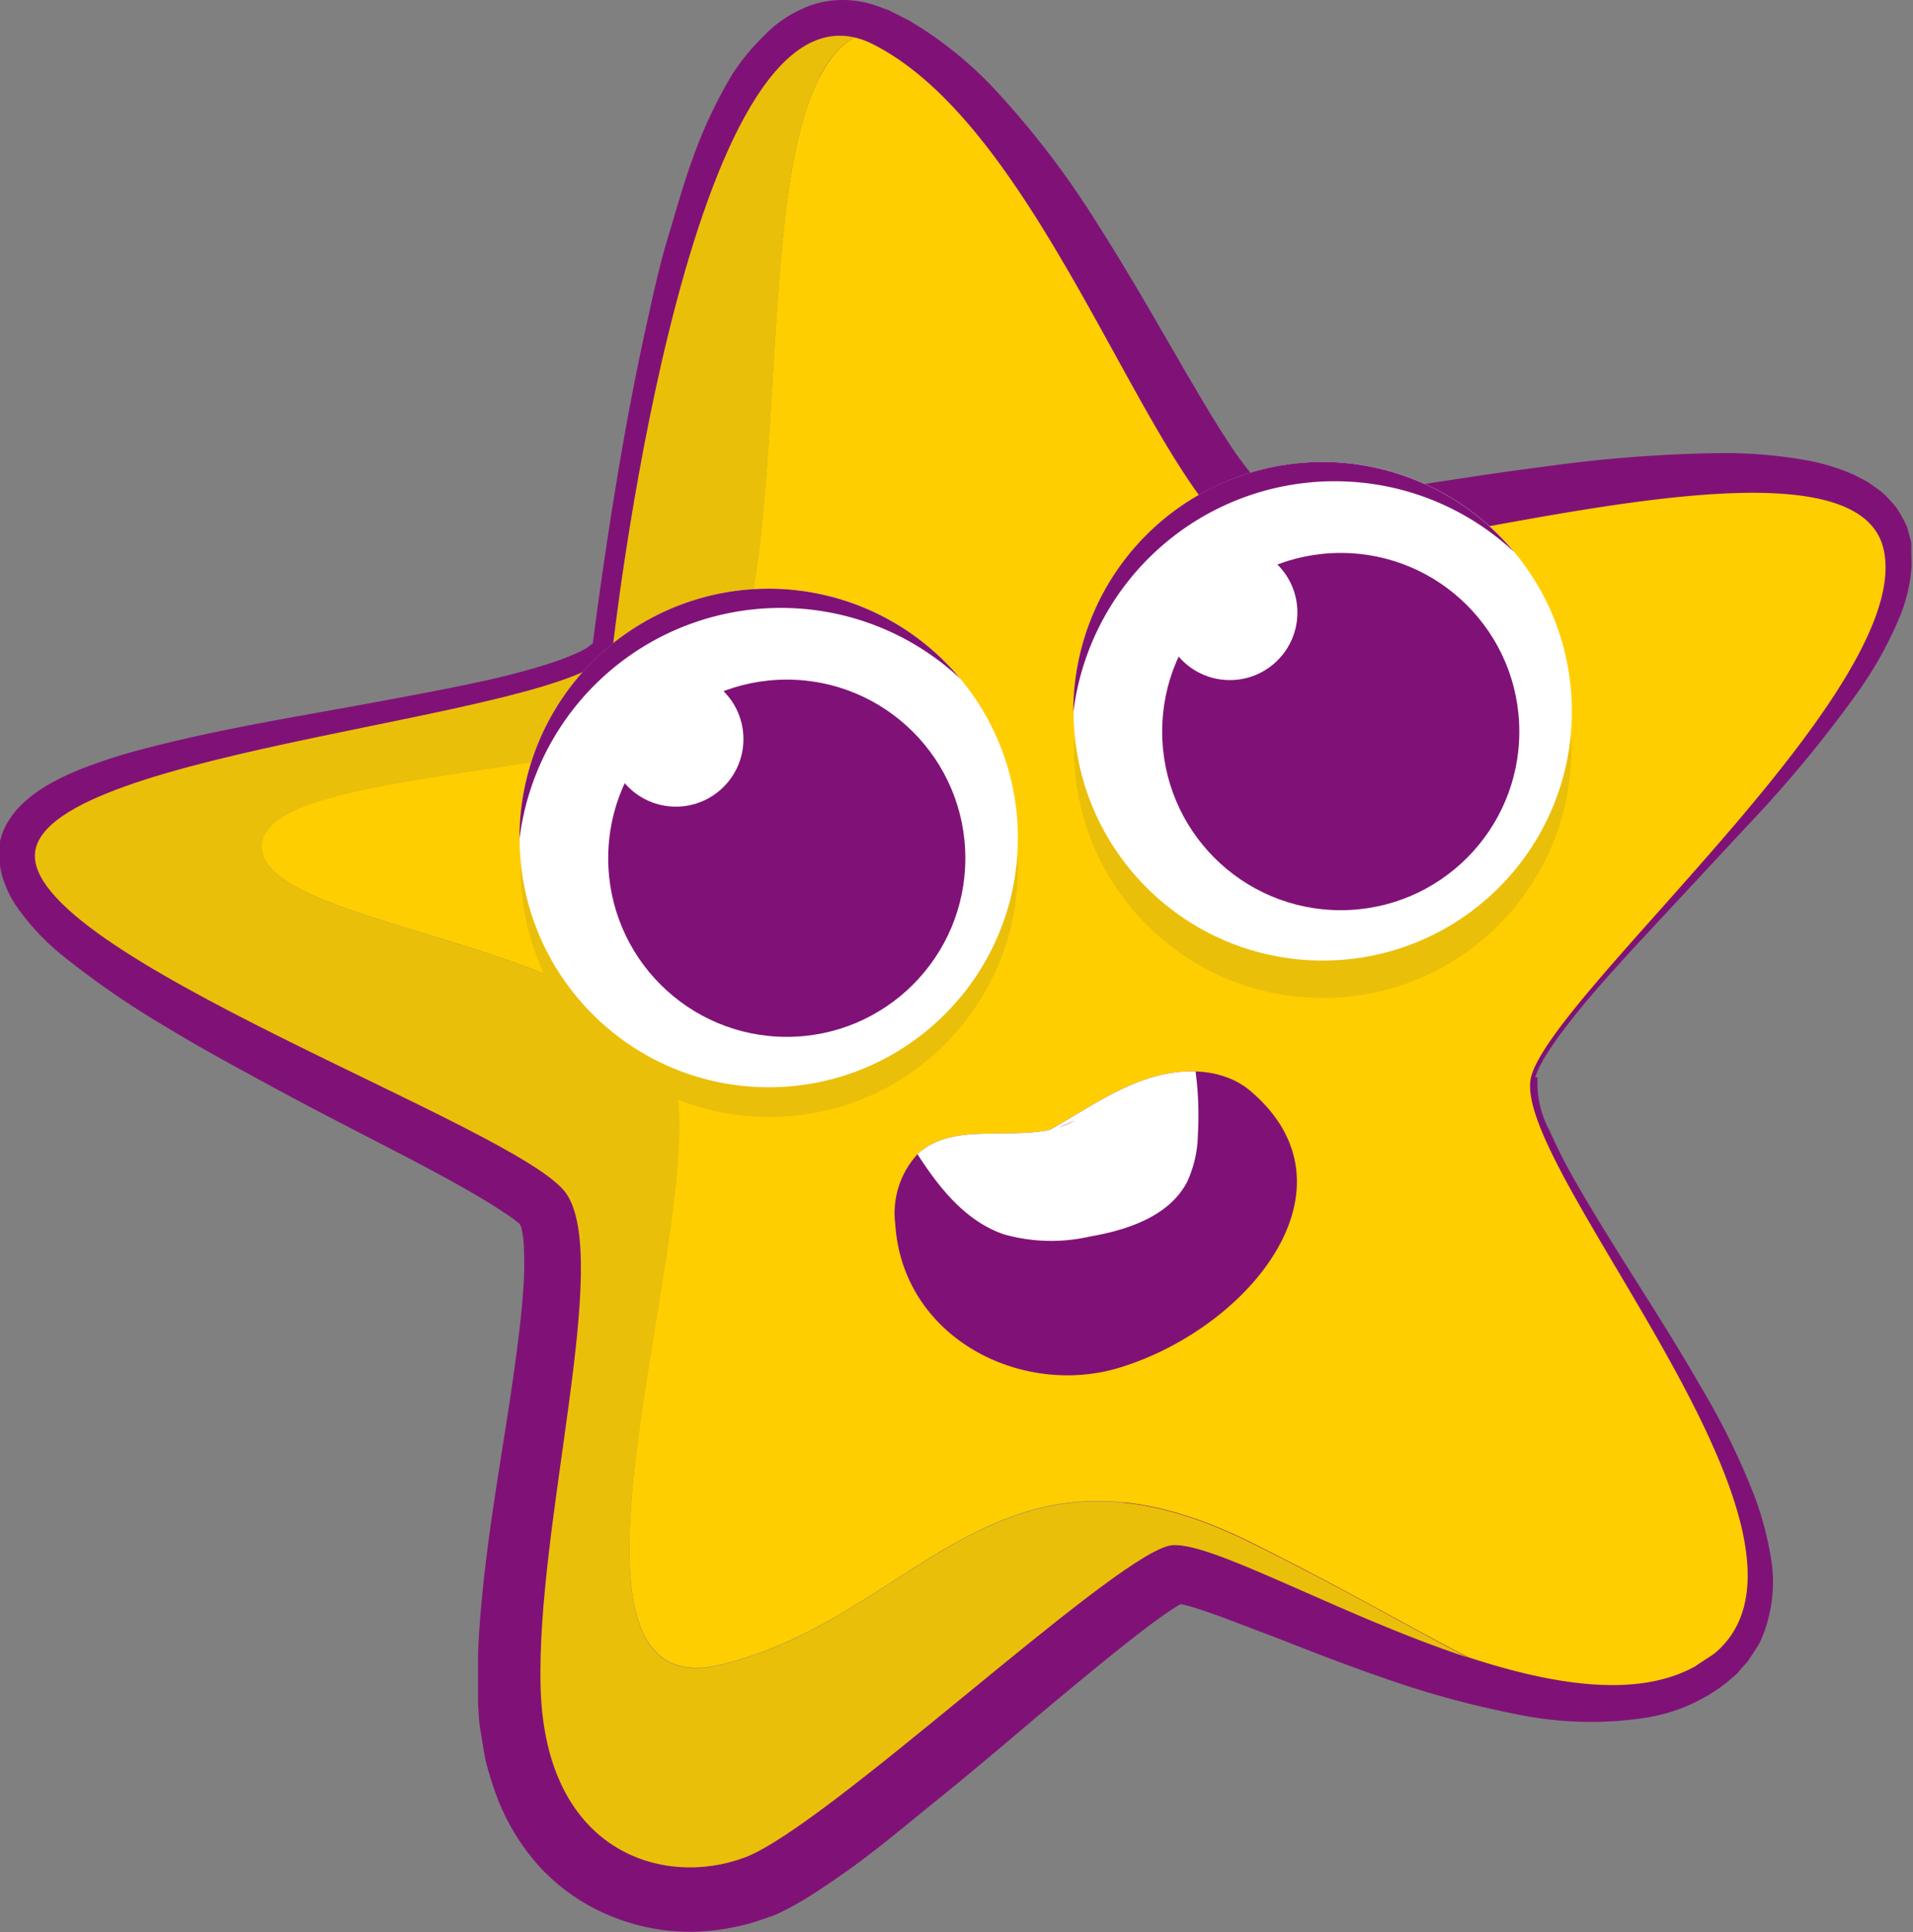 <svg id="Layer_1" data-name="Layer 1" xmlns="http://www.w3.org/2000/svg" xmlns:xlink="http://www.w3.org/1999/xlink" viewBox="0 0 158.02 159.55"><rect x="0" y="0" width="158.02" height="159.55" fill="#808080" stroke="none"/><defs><style>.cls-1{fill:none;}.cls-2{fill:#801277;}.cls-3{fill:#ffce00;}.cls-4{fill:#eabf0a;}.cls-5{fill:#fff;}.cls-6{clip-path:url(#clip-path);}</style><clipPath id="clip-path" transform="translate(-205.94 -52.16)"><path id="_Clipping_Path_" data-name="&lt;Clipping Path&gt;" class="cls-1" d="M294.76,144.67c-3.89,2.28-9.65-.3-13,2.76a7.21,7.21,0,0,0-1.87,5.81c.61,9.41,10.43,14.35,18.58,11.84,10.74-3.31,20.13-14.9,10.75-22.84-2.17-1.83-5.29-1.92-7.92-1.18-3.58,1-6.58,3.41-9.91,5.08"/></clipPath></defs><title>icon-suggess-n</title><g id="_Group_" data-name="&lt;Group&gt;"><g id="_Group_2" data-name="&lt;Group&gt;"><g id="_Group_3" data-name="&lt;Group&gt;"><path id="_Compound_Path_" data-name="&lt;Compound Path&gt;" class="cls-2" d="M332,140.81c.11-.27.19-.53.32-.81l.43-.83c.31-.5.61-1,1-1.48.66-1,1.37-1.87,2.09-2.77q2.17-2.69,4.42-5.3c3-3.49,6-7,8.76-10.57a92.6,92.6,0,0,0,7.63-11.19A27.82,27.82,0,0,0,359,102a9,9,0,0,0,.34-2.76,2.39,2.39,0,0,0-.06-.6l-.06-.27,0-.13v-.1c0,.1-.07-.28.06.22l-.33-.8c0-.05-.06-.16-.08-.17h-.06l-.08,0s0,0-.07-.07l-.18-.12a1.25,1.25,0,0,0-.37-.25c-.16-.07-.28-.16-.45-.23l-.56-.2a12,12,0,0,0-2.71-.45,38,38,0,0,0-6.28.24c-4.32.46-8.72,1.42-13.14,2.33s-8.87,2-13.47,2.83a67.49,67.49,0,0,1-7.22,1.06c-.67,0-1.32.1-2.08.09h-.55l-.64,0-.64-.06h-.08l-.51-.1-.1,0-.21-.05-.42-.1H309l-.12,0-.23-.08-.47-.18c-.31-.13-.62-.27-.91-.42l-.22-.11-.15-.09-.29-.19a12.36,12.36,0,0,1-1.1-.77l-.93-.79a32,32,0,0,1-4.94-6.29c-1.3-2.08-2.46-4.13-3.56-6.19-2.2-4.09-4.23-8.15-6.38-12A71.62,71.62,0,0,0,282.64,64a25.9,25.9,0,0,0-4.29-4.28l-.58-.44-.6-.38-.3-.19-.15-.1-.07,0,.1,0,0,0-.39-.19-.19-.1a.32.32,0,0,0-.09,0,2.37,2.37,0,0,0-.67-.19,2,2,0,0,0-.76,0c-1.11.18-2.62,1.49-3.81,3.1a31.72,31.72,0,0,0-3.19,5.53,82.44,82.44,0,0,0-4.53,12.64c-.6,2.18-1.15,4.38-1.67,6.6s-1,4.45-1.38,6.68c-.82,4.47-1.52,9-2,13.49l0,.42-.22.29a6.75,6.75,0,0,1-2.55,2,21.67,21.67,0,0,1-2.46,1c-1.63.57-3.25,1-4.87,1.44-3.23.87-6.46,1.6-9.67,2.33s-6.42,1.48-9.58,2.28-6.31,1.66-9.31,2.72a40.8,40.8,0,0,0-4.31,1.76,10.07,10.07,0,0,0-3.15,2.14,1.06,1.06,0,0,0-.2.34s0,0,0,0h0c0-.43,0-.07,0-.15V123c.05,0,0-.29,0-.19l.06.12a3.7,3.7,0,0,0,.33.49,14.53,14.53,0,0,0,3,2.6,66.77,66.77,0,0,0,8.14,4.65c2.88,1.42,5.81,2.8,8.78,4.16,6,2.72,12,5.27,18.11,8.52.77.42,1.56.86,2.37,1.36a18.63,18.63,0,0,1,2.61,1.9l.38.35.41.44c.14.15.31.37.46.56a2.63,2.63,0,0,1,.29.43l0,.07.08.13a6.25,6.25,0,0,1,.42.77l.29.64a5.85,5.85,0,0,1,.22.58,16.56,16.56,0,0,1,.73,3.4,38.1,38.1,0,0,1,.13,5.67c-.07,1.78-.22,3.5-.38,5.2-.67,6.75-1.69,13.23-2.18,19.51-.12,1.56-.21,3.11-.22,4.61,0,.75,0,1.49,0,2.21v.27c0-.46,0-.08,0-.17v.23l.06.62.11,1.23a2.05,2.05,0,0,0,.08.48l.09.39.15.78c.21.53.31,1.14.55,1.62l.33.73c.11.24.27.42.39.64l.18.32c.07.09.15.18.22.27s.27.38.43.53a6.21,6.21,0,0,0,4.79,1.85,8.78,8.78,0,0,0,1.43-.19,4.34,4.34,0,0,0,.69-.19l.17-.05.09,0-.16.07.07,0,.57-.24c.16-.11.78-.42,1.37-.81s1.21-.79,1.83-1.23c2.49-1.77,5.07-3.74,7.61-5.76l7.7-6.13c2.6-2.05,5.21-4.11,7.95-6.15,1.38-1,2.78-2,4.37-3a21.84,21.84,0,0,1,2.83-1.54l.47-.2.66-.22.33-.1c.31-.06-.47.07.74-.15H302l.31,0h.6c.3,0,.6,0,.91,0a7.16,7.16,0,0,1,1.23.2,21.08,21.08,0,0,1,3,1c.86.34,1.68.69,2.48,1,1.58.71,3.08,1.45,4.56,2.17,3,1.45,5.85,2.89,8.76,4.2a73.24,73.24,0,0,0,8.73,3.44,25.55,25.55,0,0,0,8.6,1.36,9.21,9.21,0,0,0,3.74-.9,5.37,5.37,0,0,0,.81-.46l.2-.12.05,0c-.05.06.19-.17-.11.12l.11-.1.46-.41c.15-.13.32-.28.44-.41a2.52,2.52,0,0,1,.18-.26l.22-.24c.07-.11.13-.25.2-.37a7.84,7.84,0,0,0,.83-3.77,20.48,20.48,0,0,0-.64-4.48,56.56,56.56,0,0,0-3.35-9c-1.39-2.95-2.91-5.86-4.5-8.74s-3.23-5.75-4.78-8.67c-.76-1.47-1.52-3-2.17-4.5a18,18,0,0,1-.82-2.41,5.73,5.73,0,0,1-.1-2.71Zm.95.32a8.3,8.3,0,0,0,1,4.42,45.15,45.15,0,0,0,2.22,4.34c1.63,2.84,3.39,5.62,5.15,8.41s3.52,5.59,5.18,8.49a59.24,59.24,0,0,1,4.44,9.11,27.61,27.61,0,0,1,1.33,5.18,12.07,12.07,0,0,1-.62,5.89c-.1.25-.19.5-.31.75s-.31.52-.47.78-.34.51-.51.77-.27.32-.41.48l-.41.47-.1.12-.23.21-.07.06-.3.25a10.55,10.55,0,0,1-1.23.93,14.49,14.49,0,0,1-5.57,2.19,30.17,30.17,0,0,1-11-.3,77.29,77.29,0,0,1-10-2.68c-3.22-1.09-6.37-2.3-9.43-3.51L307,185.74c-.73-.27-1.44-.52-2.13-.74a11.46,11.46,0,0,0-1.7-.43c-.07,0-.3,0,0,0a1.15,1.15,0,0,0,.29,0l.14,0-.15,0-.31,0h-.08l.6-.11h0l.07,0-.09.06a15,15,0,0,0-1.45.92c-1.17.81-2.41,1.78-3.65,2.76-2.49,2-5,4.07-7.49,6.18s-5,4.24-7.62,6.35S278.3,205,275.42,207c-.72.51-1.46,1-2.27,1.53a25,25,0,0,1-2.91,1.63l-.57.25-.07,0-.31.12-.21.07-.42.14a14,14,0,0,1-1.68.47,19.43,19.43,0,0,1-3.46.46,17.18,17.18,0,0,1-7-1.24,16.45,16.45,0,0,1-6-4.11,18.31,18.31,0,0,1-3.57-5.88,28.33,28.33,0,0,1-.94-3.09l-.28-1.65-.13-.83a6.49,6.49,0,0,1-.09-.74l-.08-1.23,0-.62,0-.55v-.35c0-.93,0-1.84,0-2.73.07-1.79.22-3.53.39-5.25.7-6.84,2-13.35,2.81-19.69.21-1.58.39-3.13.5-4.64a29.72,29.72,0,0,0,.07-4.2,8.47,8.47,0,0,0-.22-1.44c0-.07,0,0,0,0l0,.07c.11.13-.07-.17-.15-.32l-.08-.13,0-.07.2.31a.5.5,0,0,0,.07.08v0l-.07-.07a10.77,10.77,0,0,0-1.36-1c-.58-.39-1.21-.79-1.87-1.18-2.65-1.58-5.55-3.08-8.45-4.58s-5.83-3-8.77-4.6-5.87-3.17-8.76-4.93a72.73,72.73,0,0,1-8.56-5.88,19.64,19.64,0,0,1-4-4.31,8.79,8.79,0,0,1-.84-1.68A6.56,6.56,0,0,1,206,124a6.06,6.06,0,0,1-.1-1.41l0-.31,0-.3,0-.16.07-.31a5.65,5.65,0,0,1,.43-1.14,7,7,0,0,1,1.22-1.67,11.32,11.32,0,0,1,2.61-1.91,21.69,21.69,0,0,1,2.54-1.18,45.71,45.71,0,0,1,5-1.6c6.58-1.73,13.11-2.73,19.58-3.94,3.23-.6,6.46-1.2,9.62-1.92,1.57-.38,3.14-.79,4.62-1.29a18.69,18.69,0,0,0,2.12-.83,4.46,4.46,0,0,0,1.39-.93l-.26.71c.59-4.6,1.25-9.14,2-13.7s1.6-9.09,2.61-13.61c.5-2.27,1-4.53,1.68-6.78s1.3-4.51,2.13-6.75a38.46,38.46,0,0,1,3.15-6.64A18.13,18.13,0,0,1,269,55.16a10.1,10.1,0,0,1,3.92-2.56,7.86,7.86,0,0,1,2.62-.44,8.37,8.37,0,0,1,2.7.44l.32.11.2.08.4.15.05,0,.2.09.11.06.23.11.45.23.9.46.84.52a32.4,32.4,0,0,1,5.92,4.86,73.05,73.05,0,0,1,8.8,11.48c2.55,4,4.82,8,7.09,11.91,1.14,1.94,2.25,3.87,3.42,5.65a27.21,27.21,0,0,0,3.5,4.51l.38.32a3.09,3.09,0,0,0,.31.22l.07.05,0,0,0,0a.29.29,0,0,0-.13-.05h-.09l.42.11.21.05.1,0-.4-.08h0l.21,0,.21,0h.31c.38,0,.87,0,1.35,0,2-.13,4.2-.45,6.4-.76,4.43-.67,9-1.42,13.59-2a115.13,115.13,0,0,1,14.12-1.1,38.21,38.21,0,0,1,7.44.59,17.07,17.07,0,0,1,3.94,1.21l1,.52c.33.19.67.46,1,.69a5.32,5.32,0,0,1,.93.86l.43.48a4.63,4.63,0,0,1,.42.63c.13.23.26.46.38.69l.17.35a1.54,1.54,0,0,1,.07.23l.23.83c.15.54,0,.19.08.33v.07l0,.15,0,.29,0,.58a6,6,0,0,1,0,1.12,13.31,13.31,0,0,1-1,4,31.82,31.82,0,0,1-3.6,6.37,102.88,102.88,0,0,1-8.91,10.74l-9.38,10.08c-1.54,1.7-3.08,3.38-4.52,5.14-.71.89-1.42,1.77-2.06,2.7-.33.46-.62.93-.91,1.4l-.37.69c-.12.25-.21.53-.32.79Z" transform="translate(-205.94 -52.16)"/></g></g><g id="_Group_4" data-name="&lt;Group&gt;"><path id="_Path_" data-name="&lt;Path&gt;" class="cls-3" d="M272,63.1c-3.41,13.5-1.08,41.89-7.73,47.65s-37,4.64-36.73,11.39,30.65,7.87,34,18.84-12.37,52.58,3.94,48.64,22.71-20.56,43.75-10.12c7.74,3.84,13.41,7.17,18,9.51,7,2.29,13.92,3.41,18.72.76.46-.31.91-.61,1.35-.89.1-.08.22-.15.32-.23,11.39-9.7-17.29-40.49-15.18-47.66s31.63-32.05,29.1-43.44-41.75,1.69-50.61.42S293.2,63.39,278,55.79a6.68,6.68,0,0,0-1.48-.54C274.9,56.1,273.23,58.29,272,63.1Z" transform="translate(-205.94 -52.16)"/><path id="_Path_2" data-name="&lt;Path&gt;" class="cls-4" d="M256.51,106c-3.8,5.48-46.39,8-47.66,16.45s40.07,22.77,43.86,28.26-2.53,27.41-2.11,40.91,10.12,16.45,16.87,13.92,29.94-24.46,35-25.73c2.94-.74,13.87,5.65,24.74,9.23-4.56-2.34-10.22-5.67-18-9.51-21-10.44-27.44,6.19-43.75,10.12S264.94,152,261.57,141s-33.74-12.09-34-18.84,30.08-5.62,36.73-11.39S268.6,76.6,272,63.1c1.22-4.81,2.88-7,4.52-7.85C262.42,52,256.51,106,256.51,106Z" transform="translate(-205.94 -52.16)"/></g><circle id="_Path_3" data-name="&lt;Path&gt;" class="cls-4" cx="63.54" cy="71.7" r="20.54"/><g id="_Group_5" data-name="&lt;Group&gt;"><circle id="_Path_4" data-name="&lt;Path&gt;" class="cls-5" cx="63.5" cy="69.2" r="20.58"/><circle id="_Path_5" data-name="&lt;Path&gt;" class="cls-2" cx="64.99" cy="70.87" r="14.75"/><circle id="_Path_6" data-name="&lt;Path&gt;" class="cls-5" cx="55.83" cy="61.03" r="5.58"/><g id="_Group_6" data-name="&lt;Group&gt;"><path id="_Path_7" data-name="&lt;Path&gt;" class="cls-2" d="M270.43,102.36a21.67,21.67,0,0,1,14.82,5.83,20.58,20.58,0,0,0-36.4,13.17s0,0,0,.07A21.75,21.75,0,0,1,270.43,102.36Z" transform="translate(-205.94 -52.16)"/></g></g><g id="_Group_7" data-name="&lt;Group&gt;"><circle id="_Path_8" data-name="&lt;Path&gt;" class="cls-4" cx="109.26" cy="61.87" r="20.54"/><g id="_Group_8" data-name="&lt;Group&gt;"><circle id="_Path_9" data-name="&lt;Path&gt;" class="cls-5" cx="109.26" cy="58.74" r="20.58"/><circle id="_Path_10" data-name="&lt;Path&gt;" class="cls-2" cx="110.75" cy="60.41" r="14.75"/><circle id="_Path_11" data-name="&lt;Path&gt;" class="cls-5" cx="101.59" cy="50.58" r="5.58"/><g id="_Group_9" data-name="&lt;Group&gt;"><path id="_Path_12" data-name="&lt;Path&gt;" class="cls-2" d="M316.19,91.9A21.67,21.67,0,0,1,331,97.73a20.58,20.58,0,0,0-36.4,13.17s0,0,0,.07A21.75,21.75,0,0,1,316.19,91.9Z" transform="translate(-205.94 -52.16)"/></g></g></g><g id="_Clip_Group_" data-name="&lt;Clip Group&gt;"><g class="cls-6"><path id="_Path_13" data-name="&lt;Path&gt;" class="cls-2" d="M294.76,144.67c-3.89,2.28-9.65-.3-13,2.76a7.21,7.21,0,0,0-1.87,5.81c.61,9.41,10.43,14.35,18.58,11.84,10.74-3.31,20.13-14.9,10.75-22.84-2.17-1.83-5.29-1.92-7.92-1.18-3.58,1-6.58,3.41-9.91,5.08" transform="translate(-205.94 -52.16)"/><path id="_Path_14" data-name="&lt;Path&gt;" class="cls-5" d="M280.81,146c2,3.28,4.33,6.78,8,8.07a14.34,14.34,0,0,0,7.2.19c3.13-.54,6.54-1.7,8-4.52a9.71,9.71,0,0,0,.88-3.92,27.39,27.39,0,0,0-.18-5.09,1.33,1.33,0,0,0-1.48-1.4,31.37,31.37,0,0,0-20.26,4.62c-1.1.7-2.3,1.93-1.74,3.11" transform="translate(-205.94 -52.16)"/></g></g></g></svg>